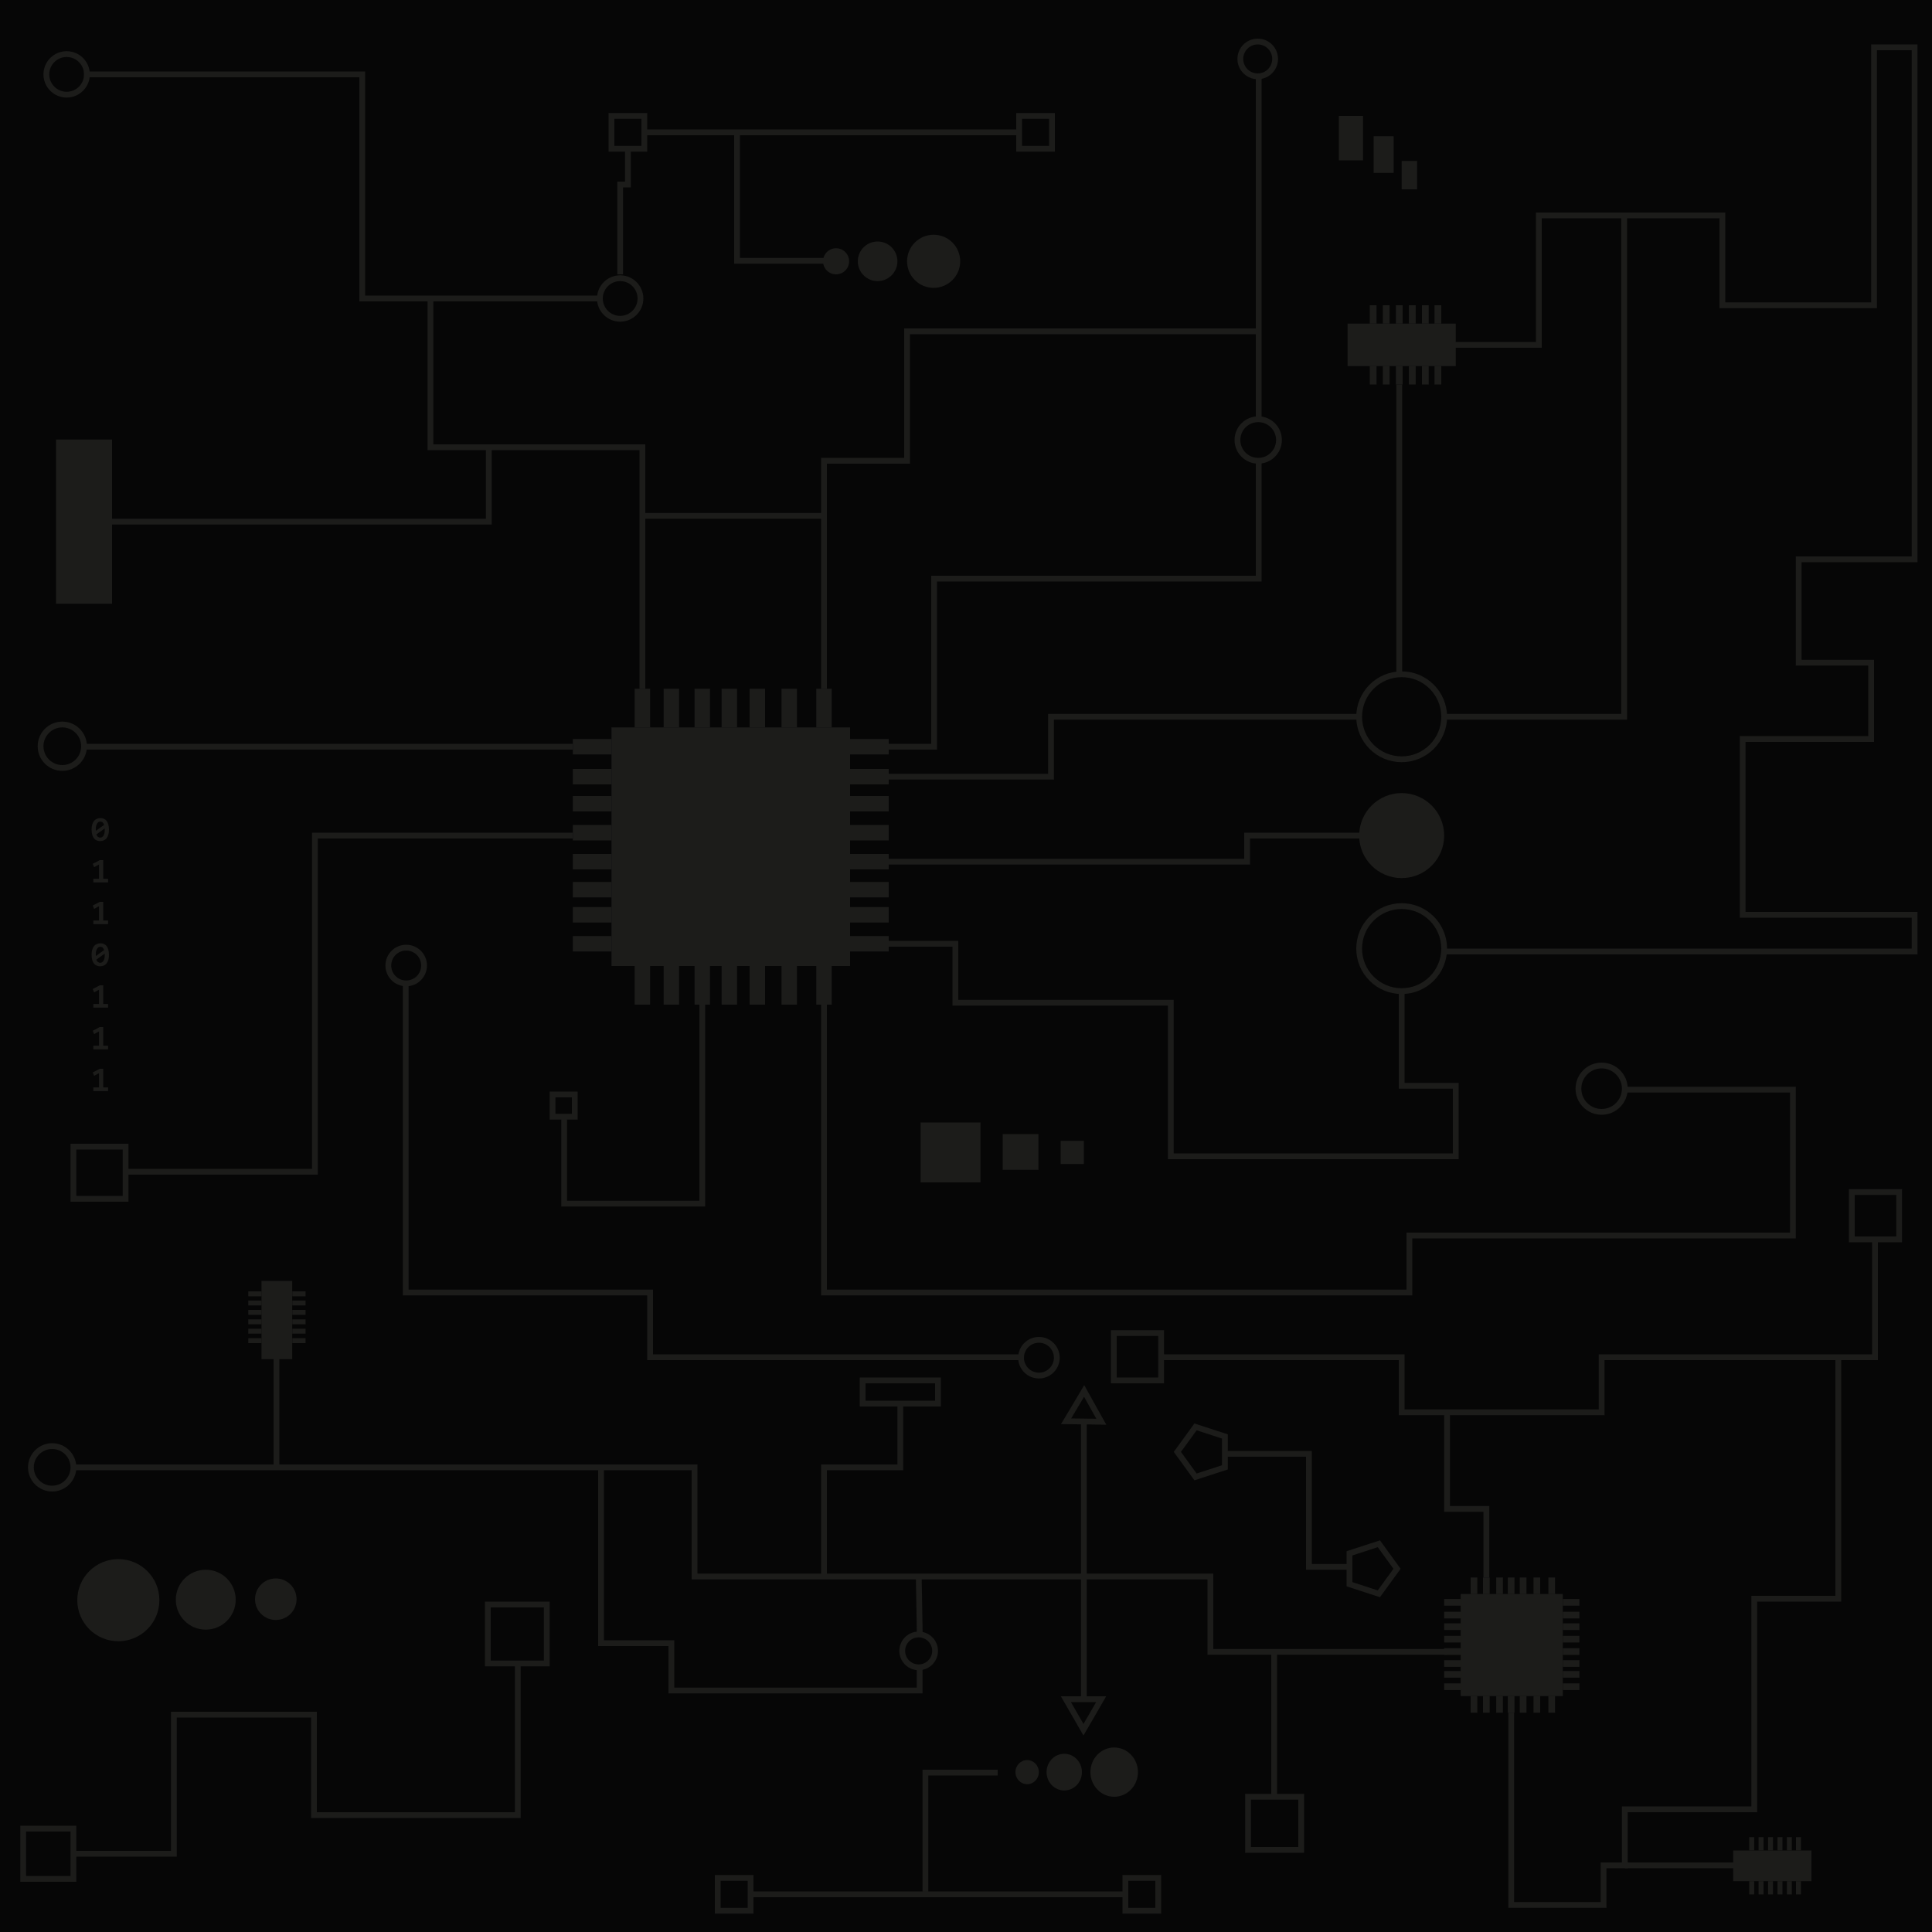 <?xml version="1.0" encoding="utf-8"?>
<!-- Generator: Adobe Illustrator 23.1.0, SVG Export Plug-In . SVG Version: 6.00 Build 0)  -->
<svg version="1.1" id="Слой_1" xmlns="http://www.w3.org/2000/svg" xmlns:xlink="http://www.w3.org/1999/xlink" x="0px" y="0px"
	 viewBox="0 0 2000 2000" style="enable-background:new 0 0 2000 2000;" xml:space="preserve">
<style type="text/css">
	.st0{fill:#060606;}
	.st1{fill:#1C1C1A;}
	.st2{fill:none;stroke:#1C1C1A;stroke-width:6;stroke-miterlimit:10;}
</style>
<rect class="st0" width="2000" height="2000"/>
<g>
	<g>
		<rect x="1395" y="335" class="st1" width="112" height="44"/>
		<rect x="1418" y="316" class="st1" width="7" height="19"/>
		<rect x="1431.5" y="316" class="st1" width="7" height="19"/>
		<rect x="1445" y="316" class="st1" width="7" height="19"/>
		<rect x="1472" y="316" class="st1" width="7" height="19"/>
		<rect x="1485" y="316" class="st1" width="7" height="19"/>
		<rect x="1485" y="379" class="st1" width="7" height="19"/>
		<rect x="1458.5" y="316" class="st1" width="7" height="19"/>
		<rect x="1418" y="379" class="st1" width="7" height="19"/>
		<rect x="1431.5" y="379" class="st1" width="7" height="19"/>
		<rect x="1445" y="379" class="st1" width="7" height="19"/>
		<rect x="1472" y="379" class="st1" width="7" height="19"/>
		<rect x="1458.5" y="379" class="st1" width="7" height="19"/>
	</g>
	<g>
		<rect x="270.7" y="1326" class="st1" width="31.8" height="81"/>
		<rect x="257" y="1385.3" class="st1" width="13.7" height="5.1"/>
		<rect x="257" y="1375.5" class="st1" width="13.7" height="5.1"/>
		<rect x="257" y="1365.8" class="st1" width="13.7" height="5.1"/>
		<rect x="257" y="1346.3" class="st1" width="13.7" height="5.1"/>
		<rect x="257" y="1336.8" class="st1" width="13.7" height="5.1"/>
		<rect x="302.6" y="1336.8" class="st1" width="13.7" height="5.1"/>
		<rect x="257" y="1356" class="st1" width="13.7" height="5.1"/>
		<rect x="302.6" y="1385.3" class="st1" width="13.7" height="5.1"/>
		<rect x="302.6" y="1375.5" class="st1" width="13.7" height="5.1"/>
		<rect x="302.6" y="1365.8" class="st1" width="13.7" height="5.1"/>
		<rect x="302.6" y="1346.3" class="st1" width="13.7" height="5.1"/>
		<rect x="302.6" y="1356" class="st1" width="13.7" height="5.1"/>
	</g>
	<g>
		<rect x="633" y="753" class="st1" width="247" height="247"/>
		<rect x="657" y="713" class="st1" width="16" height="40"/>
		<rect x="687" y="713" class="st1" width="16" height="40"/>
		<rect x="719" y="713" class="st1" width="16" height="40"/>
		<rect x="747" y="713" class="st1" width="16" height="40"/>
		<rect x="776" y="713" class="st1" width="16" height="40"/>
		<rect x="809" y="713" class="st1" width="16" height="40"/>
		<rect x="845" y="713" class="st1" width="16" height="40"/>
		<rect x="657" y="1000" class="st1" width="16" height="40"/>
		<rect x="687" y="1000" class="st1" width="16" height="40"/>
		<rect x="719" y="1000" class="st1" width="16" height="40"/>
		<rect x="747" y="1000" class="st1" width="16" height="40"/>
		<rect x="776" y="1000" class="st1" width="16" height="40"/>
		<rect x="809" y="1000" class="st1" width="16" height="40"/>
		<rect x="845" y="1000" class="st1" width="16" height="40"/>
		<rect x="880" y="765" class="st1" width="40" height="16"/>
		<rect x="880" y="796" class="st1" width="40" height="16"/>
		<rect x="880" y="824" class="st1" width="40" height="16"/>
		<rect x="880" y="854" class="st1" width="40" height="16"/>
		<rect x="880" y="884" class="st1" width="40" height="16"/>
		<rect x="880" y="913" class="st1" width="40" height="16"/>
		<rect x="880" y="939" class="st1" width="40" height="16"/>
		<rect x="880" y="969" class="st1" width="40" height="16"/>
		<rect x="593" y="765" class="st1" width="40" height="16"/>
		<rect x="593" y="796" class="st1" width="40" height="16"/>
		<rect x="593" y="824" class="st1" width="40" height="16"/>
		<rect x="593" y="854" class="st1" width="40" height="16"/>
		<rect x="593" y="884" class="st1" width="40" height="16"/>
		<rect x="593" y="913" class="st1" width="40" height="16"/>
		<rect x="593" y="939" class="st1" width="40" height="16"/>
		<rect x="593" y="969" class="st1" width="40" height="16"/>
	</g>
	<g>
		<rect x="1512.1" y="1650.1" class="st1" width="105.7" height="105.7"/>
		<rect x="1522.4" y="1633" class="st1" width="6.9" height="17.1"/>
		<rect x="1535.2" y="1633" class="st1" width="6.9" height="17.1"/>
		<rect x="1548.9" y="1633" class="st1" width="6.9" height="17.1"/>
		<rect x="1560.9" y="1633" class="st1" width="6.9" height="17.1"/>
		<rect x="1573.3" y="1633" class="st1" width="6.9" height="17.1"/>
		<rect x="1587.5" y="1633" class="st1" width="6.9" height="17.1"/>
		<rect x="1602.9" y="1633" class="st1" width="6.9" height="17.1"/>
		<rect x="1522.4" y="1755.9" class="st1" width="6.9" height="17.1"/>
		<rect x="1535.2" y="1755.9" class="st1" width="6.9" height="17.1"/>
		<rect x="1548.9" y="1755.9" class="st1" width="6.9" height="17.1"/>
		<rect x="1560.9" y="1755.9" class="st1" width="6.9" height="17.1"/>
		<rect x="1573.3" y="1755.9" class="st1" width="6.9" height="17.1"/>
		<rect x="1587.5" y="1755.9" class="st1" width="6.9" height="17.1"/>
		<rect x="1602.9" y="1755.9" class="st1" width="6.9" height="17.1"/>
		<rect x="1617.9" y="1655.3" class="st1" width="17.1" height="6.9"/>
		<rect x="1617.9" y="1668.5" class="st1" width="17.1" height="6.9"/>
		<rect x="1617.9" y="1680.5" class="st1" width="17.1" height="6.9"/>
		<rect x="1617.9" y="1693.4" class="st1" width="17.1" height="6.9"/>
		<rect x="1617.9" y="1706.2" class="st1" width="17.1" height="6.9"/>
		<rect x="1617.9" y="1718.6" class="st1" width="17.1" height="6.9"/>
		<rect x="1617.9" y="1729.8" class="st1" width="17.1" height="6.9"/>
		<rect x="1617.9" y="1742.6" class="st1" width="17.1" height="6.9"/>
		<rect x="1495" y="1655.3" class="st1" width="17.1" height="6.9"/>
		<rect x="1495" y="1668.5" class="st1" width="17.1" height="6.9"/>
		<rect x="1495" y="1680.5" class="st1" width="17.1" height="6.9"/>
		<rect x="1495" y="1693.4" class="st1" width="17.1" height="6.9"/>
		<rect x="1495" y="1706.2" class="st1" width="17.1" height="6.9"/>
		<rect x="1495" y="1718.6" class="st1" width="17.1" height="6.9"/>
		<rect x="1495" y="1729.8" class="st1" width="17.1" height="6.9"/>
		<rect x="1495" y="1742.6" class="st1" width="17.1" height="6.9"/>
	</g>
	<circle class="st1" cx="1451" cy="865" r="44"/>
	<rect x="58" y="455" class="st1" width="58" height="170"/>
	<rect x="953" y="1162" class="st1" width="62" height="62"/>
	<rect x="1038" y="1174" class="st1" width="37" height="37"/>
	<rect x="1098" y="1181" class="st1" width="24" height="24"/>
	<polyline class="st1" points="1794.2,1915.6 1875.2,1915.6 1875.2,1947.4 1794.2,1947.4 	"/>
	<rect x="1810.8" y="1901.8" class="st1" width="5.1" height="13.7"/>
	<rect x="1820.5" y="1901.8" class="st1" width="5.1" height="13.7"/>
	<rect x="1830.3" y="1901.8" class="st1" width="5.1" height="13.7"/>
	<rect x="1849.8" y="1901.8" class="st1" width="5.1" height="13.7"/>
	<rect x="1859.2" y="1901.8" class="st1" width="5.1" height="13.7"/>
	<rect x="1859.2" y="1947.4" class="st1" width="5.1" height="13.7"/>
	<rect x="1840.1" y="1901.8" class="st1" width="5.1" height="13.7"/>
	<rect x="1810.8" y="1947.4" class="st1" width="5.1" height="13.7"/>
	<rect x="1820.5" y="1947.4" class="st1" width="5.1" height="13.7"/>
	<rect x="1830.3" y="1947.4" class="st1" width="5.1" height="13.7"/>
	<rect x="1849.8" y="1947.4" class="st1" width="5.1" height="13.7"/>
	<rect x="1840.1" y="1947.4" class="st1" width="5.1" height="13.7"/>
	<circle class="st1" cx="122.5" cy="1656.5" r="42.5"/>
	<circle class="st1" cx="213" cy="1656" r="31"/>
	<circle class="st1" cx="285.5" cy="1655.5" r="21.5"/>
	<ellipse class="st1" cx="1063.3" cy="1834.5" rx="12.1" ry="12.5"/>
	<ellipse class="st1" cx="1101.7" cy="1834.5" rx="18.3" ry="19"/>
	<ellipse class="st1" cx="1153.4" cy="1834.5" rx="24.6" ry="25.5"/>
	<g>
		<path class="st1" d="M112.8,858.7c0,1.9-0.2,3.6-0.6,5.1s-1,2.7-1.8,3.8s-1.8,1.8-2.9,2.3s-2.4,0.8-3.9,0.8
			c-1.3,0-2.4-0.2-3.5-0.7s-2-1.1-2.8-2.1s-1.4-2.2-1.8-3.7s-0.7-3.3-0.7-5.3c0-1.9,0.2-3.6,0.6-5.1s1-2.7,1.8-3.8s1.8-1.8,2.9-2.3
			s2.4-0.8,3.9-0.8c1.3,0,2.4,0.2,3.5,0.7s2,1.1,2.8,2.1s1.4,2.2,1.8,3.7S112.8,856.6,112.8,858.7z M99.2,858.8c0,0.2,0,0.5,0,0.7
			s0,0.4,0,0.6l8.6-6.2c-0.4-1.2-1-2-1.6-2.6s-1.5-0.8-2.4-0.8c-0.7,0-1.3,0.2-1.8,0.5s-1.1,0.8-1.5,1.5s-0.7,1.6-1,2.6
			S99.2,857.3,99.2,858.8z M108.4,858.8c0-0.2,0-0.4,0-0.6s0-0.4,0-0.6l-8.6,6.2c0.4,1.1,0.9,2,1.6,2.5s1.5,0.8,2.4,0.8
			c0.7,0,1.3-0.2,1.8-0.5s1.1-0.9,1.5-1.5s0.7-1.6,1-2.6S108.4,860.3,108.4,858.8z"/>
		<path class="st1" d="M96.6,913.5v-3.8h5.9v-14.8l-5.1,2.8l-1.4-3.5l7.3-3.8h3.6v19.3h5v3.8H96.6z"/>
		<path class="st1" d="M96.6,956.7v-3.8h5.9v-14.8l-5.1,2.8l-1.4-3.5l7.3-3.8h3.6v19.3h5v3.8H96.6z"/>
		<path class="st1" d="M112.8,988.3c0,1.9-0.2,3.6-0.6,5.1s-1,2.7-1.8,3.8s-1.8,1.8-2.9,2.3s-2.4,0.8-3.9,0.8
			c-1.3,0-2.4-0.2-3.5-0.7s-2-1.1-2.8-2.1s-1.4-2.2-1.8-3.7s-0.7-3.3-0.7-5.3c0-1.9,0.2-3.6,0.6-5.1s1-2.7,1.8-3.8s1.8-1.8,2.9-2.3
			s2.4-0.8,3.9-0.8c1.3,0,2.4,0.2,3.5,0.7s2,1.1,2.8,2.1s1.4,2.2,1.8,3.7S112.8,986.2,112.8,988.3z M99.2,988.4c0,0.2,0,0.5,0,0.7
			s0,0.4,0,0.6l8.6-6.2c-0.4-1.2-1-2-1.6-2.6s-1.5-0.8-2.4-0.8c-0.7,0-1.3,0.2-1.8,0.5s-1.1,0.8-1.5,1.5s-0.7,1.6-1,2.6
			S99.2,986.9,99.2,988.4z M108.4,988.4c0-0.2,0-0.4,0-0.6s0-0.4,0-0.6l-8.6,6.2c0.4,1.1,0.9,2,1.6,2.5s1.5,0.8,2.4,0.8
			c0.7,0,1.3-0.2,1.8-0.5s1.1-0.9,1.5-1.5s0.7-1.6,1-2.6S108.4,989.9,108.4,988.4z"/>
		<path class="st1" d="M96.6,1043.1v-3.8h5.9v-14.8l-5.1,2.8l-1.4-3.5l7.3-3.8h3.6v19.3h5v3.8H96.6z"/>
		<path class="st1" d="M96.6,1086.3v-3.8h5.9v-14.8l-5.1,2.8l-1.4-3.5l7.3-3.8h3.6v19.3h5v3.8H96.6z"/>
		<path class="st1" d="M96.6,1129.5v-3.8h5.9v-14.8l-5.1,2.8l-1.4-3.5l7.3-3.8h3.6v19.3h5v3.8H96.6z"/>
	</g>
	<circle class="st1" cx="865.5" cy="270.5" r="13.5"/>
	<circle class="st1" cx="908.5" cy="270.5" r="20.5"/>
	<circle class="st1" cx="966.5" cy="270.5" r="27.5"/>
	<rect x="1386" y="120" class="st1" width="25" height="46"/>
	<rect x="1422" y="141" class="st1" width="20.7" height="38"/>
	<rect x="1451" y="166.6" class="st1" width="16" height="29.4"/>
</g>
<g>
	<polyline class="st2" points="87,77 375,77 375,309 623,309 	"/>
	<circle class="st2" cx="69" cy="77" r="21"/>
	<circle class="st2" cx="642" cy="309" r="21"/>
	<polyline class="st2" points="667,137 888,137 1057,137 	"/>
	<rect x="633" y="120" class="st2" width="34" height="34"/>
	<rect x="1055" y="120" class="st2" width="34" height="34"/>
	<line class="st2" x1="1303" y1="77" x2="1303" y2="436"/>
	<circle class="st2" cx="1302" cy="61" r="18"/>
	<polyline class="st2" points="1506,357 1593,357 1593,223 1783,223 1783,316 1940,316 1940,49 1982,49 1982,579 1862,579 1862,686 
		1937,686 1937,765 1804,765 1804,947 1982,947 1982,985 1495,985 	"/>
	<circle class="st2" cx="1451" cy="742" r="44"/>
	<circle class="st2" cx="1451" cy="982" r="44"/>
	<polyline class="st2" points="1407,742 1088,742 1088,804 920,804 	"/>
	<polyline class="st2" points="920,977 989,977 989,1038 1212,1038 1212,1197 1507,1197 1507,1124 1451,1124 1451,1026 	"/>
	<polyline class="st2" points="920,892 1291,892 1291,865 1420,865 	"/>
	<polyline class="st2" points="445.6,309 445.6,463 665,463 665,713 	"/>
	<polyline class="st2" points="853,713 853,477 939,477 939,343 1303,343 	"/>
	<polyline class="st2" points="1681.3,223 1681.3,742 1495,742 	"/>
	<line class="st2" x1="1448.5" y1="398" x2="1448.5" y2="698"/>
	<polyline class="st2" points="506,463 506,540 90,540 	"/>
	<polyline class="st2" points="593,865 326,865 326,1213 130,1213 	"/>
	<rect x="76" y="1187" class="st2" width="54" height="54"/>
	<polyline class="st2" points="87,773 508,773 593,773 	"/>
	<circle class="st2" cx="64.5" cy="772.5" r="22.5"/>
	<polyline class="st2" points="853,1040 853,1338 1459,1338 1459,1279 1856,1279 1856,1128 1681,1128 	"/>
	<circle class="st2" cx="1658" cy="1127" r="24"/>
	<polyline class="st2" points="727,1039 727,1246 584,1246 584,1158 	"/>
	<rect x="572" y="1133" class="st2" width="23" height="23"/>
	<polyline class="st2" points="420,1020 420,1338 673,1338 673,1405 1057,1405 	"/>
	<circle class="st2" cx="420.5" cy="999.5" r="18.5"/>
	<circle class="st2" cx="1075.5" cy="1405.5" r="18.5"/>
	<polyline class="st2" points="1202,1405 1451,1405 1451,1462 1658,1462 1658,1405 1941,1405 1941,1283 	"/>
	<rect x="1153" y="1380" class="st2" width="49" height="49"/>
	<rect x="1917" y="1234" class="st2" width="49" height="49"/>
	<line class="st2" x1="1122" y1="1472" x2="1122" y2="1759"/>
	<polygon class="st2" points="1140.1,1471.8 1121.9,1471.5 1103.6,1471.3 1113,1455.6 1122.3,1439.9 1131.2,1455.9 	"/>
	<polygon class="st2" points="1103.4,1759 1121.6,1759 1139.9,1759 1130.8,1774.8 1121.6,1790.6 1112.5,1774.8 	"/>
	<polyline class="st2" points="76,1919 180,1919 180,1775 325,1775 325,1879 536,1879 536,1722 	"/>
	<rect x="505" y="1661" class="st2" width="61" height="61"/>
	<rect x="24" y="1893" class="st2" width="52" height="52"/>
	<polyline class="st2" points="76,1519 719,1519 719,1632 1121.6,1632 1253,1632 1253,1710 1498,1710 	"/>
	<circle class="st2" cx="54" cy="1519" r="22"/>
	<polyline class="st2" points="853,1632 853,1519 932,1519 932,1456 	"/>
	<rect x="893" y="1429" class="st2" width="78" height="24"/>
	<polyline class="st2" points="622.2,1519 622.2,1701 695,1701 695,1750 952,1750 952,1726 	"/>
	<circle class="st2" cx="951" cy="1709" r="17"/>
	<line class="st2" x1="951.1" y1="1632" x2="952.1" y2="1690"/>
	<line class="st2" x1="1682.2" y1="1931" x2="1796.2" y2="1931"/>
	<polyline class="st2" points="1538.7,1633 1538.7,1562 1498,1562 1498,1462 	"/>
	<polyline class="st2" points="1268,1505 1355,1505 1355,1622 1397,1622 	"/>
	<polygon class="st2" points="1268,1519 1268,1487 1237.6,1477.1 1218.8,1503 1237.6,1528.9 	"/>
	<polygon class="st2" points="1427.4,1649.9 1446.2,1624 1427.4,1598.1 1397,1608 1397,1640 	"/>
	<polyline class="st2" points="763,137 763,270 854,270 	"/>
	<polyline class="st2" points="642,284 642,191 650,191 650,154 	"/>
	<polyline class="st2" points="1165,1961 944,1961 775,1961 	"/>
	<rect x="1165" y="1944" class="st2" width="34" height="34"/>
	<rect x="743" y="1944" class="st2" width="34" height="34"/>
	<polyline class="st2" points="958,1958.3 958,1835 1032.8,1835 	"/>
	<line class="st2" x1="667" y1="534" x2="852" y2="534"/>
	<polyline class="st2" points="1303,477 1303,599 967,599 967,773 894,773 	"/>
	<polyline class="st2" points="1564.4,1773 1564.4,1972 1660,1972 1660,1931 1682,1931 1682,1873 1816,1873 1816,1655 1903,1655 
		1903,1404.5 	"/>
	<line class="st2" x1="1319" y1="1708" x2="1319" y2="1860"/>
	<rect x="1292" y="1860" class="st2" width="55" height="55"/>
	<line class="st2" x1="286.2" y1="1519" x2="286.2" y2="1405"/>
	<circle class="st2" cx="1302.5" cy="455.5" r="21.5"/>
</g>
</svg>
